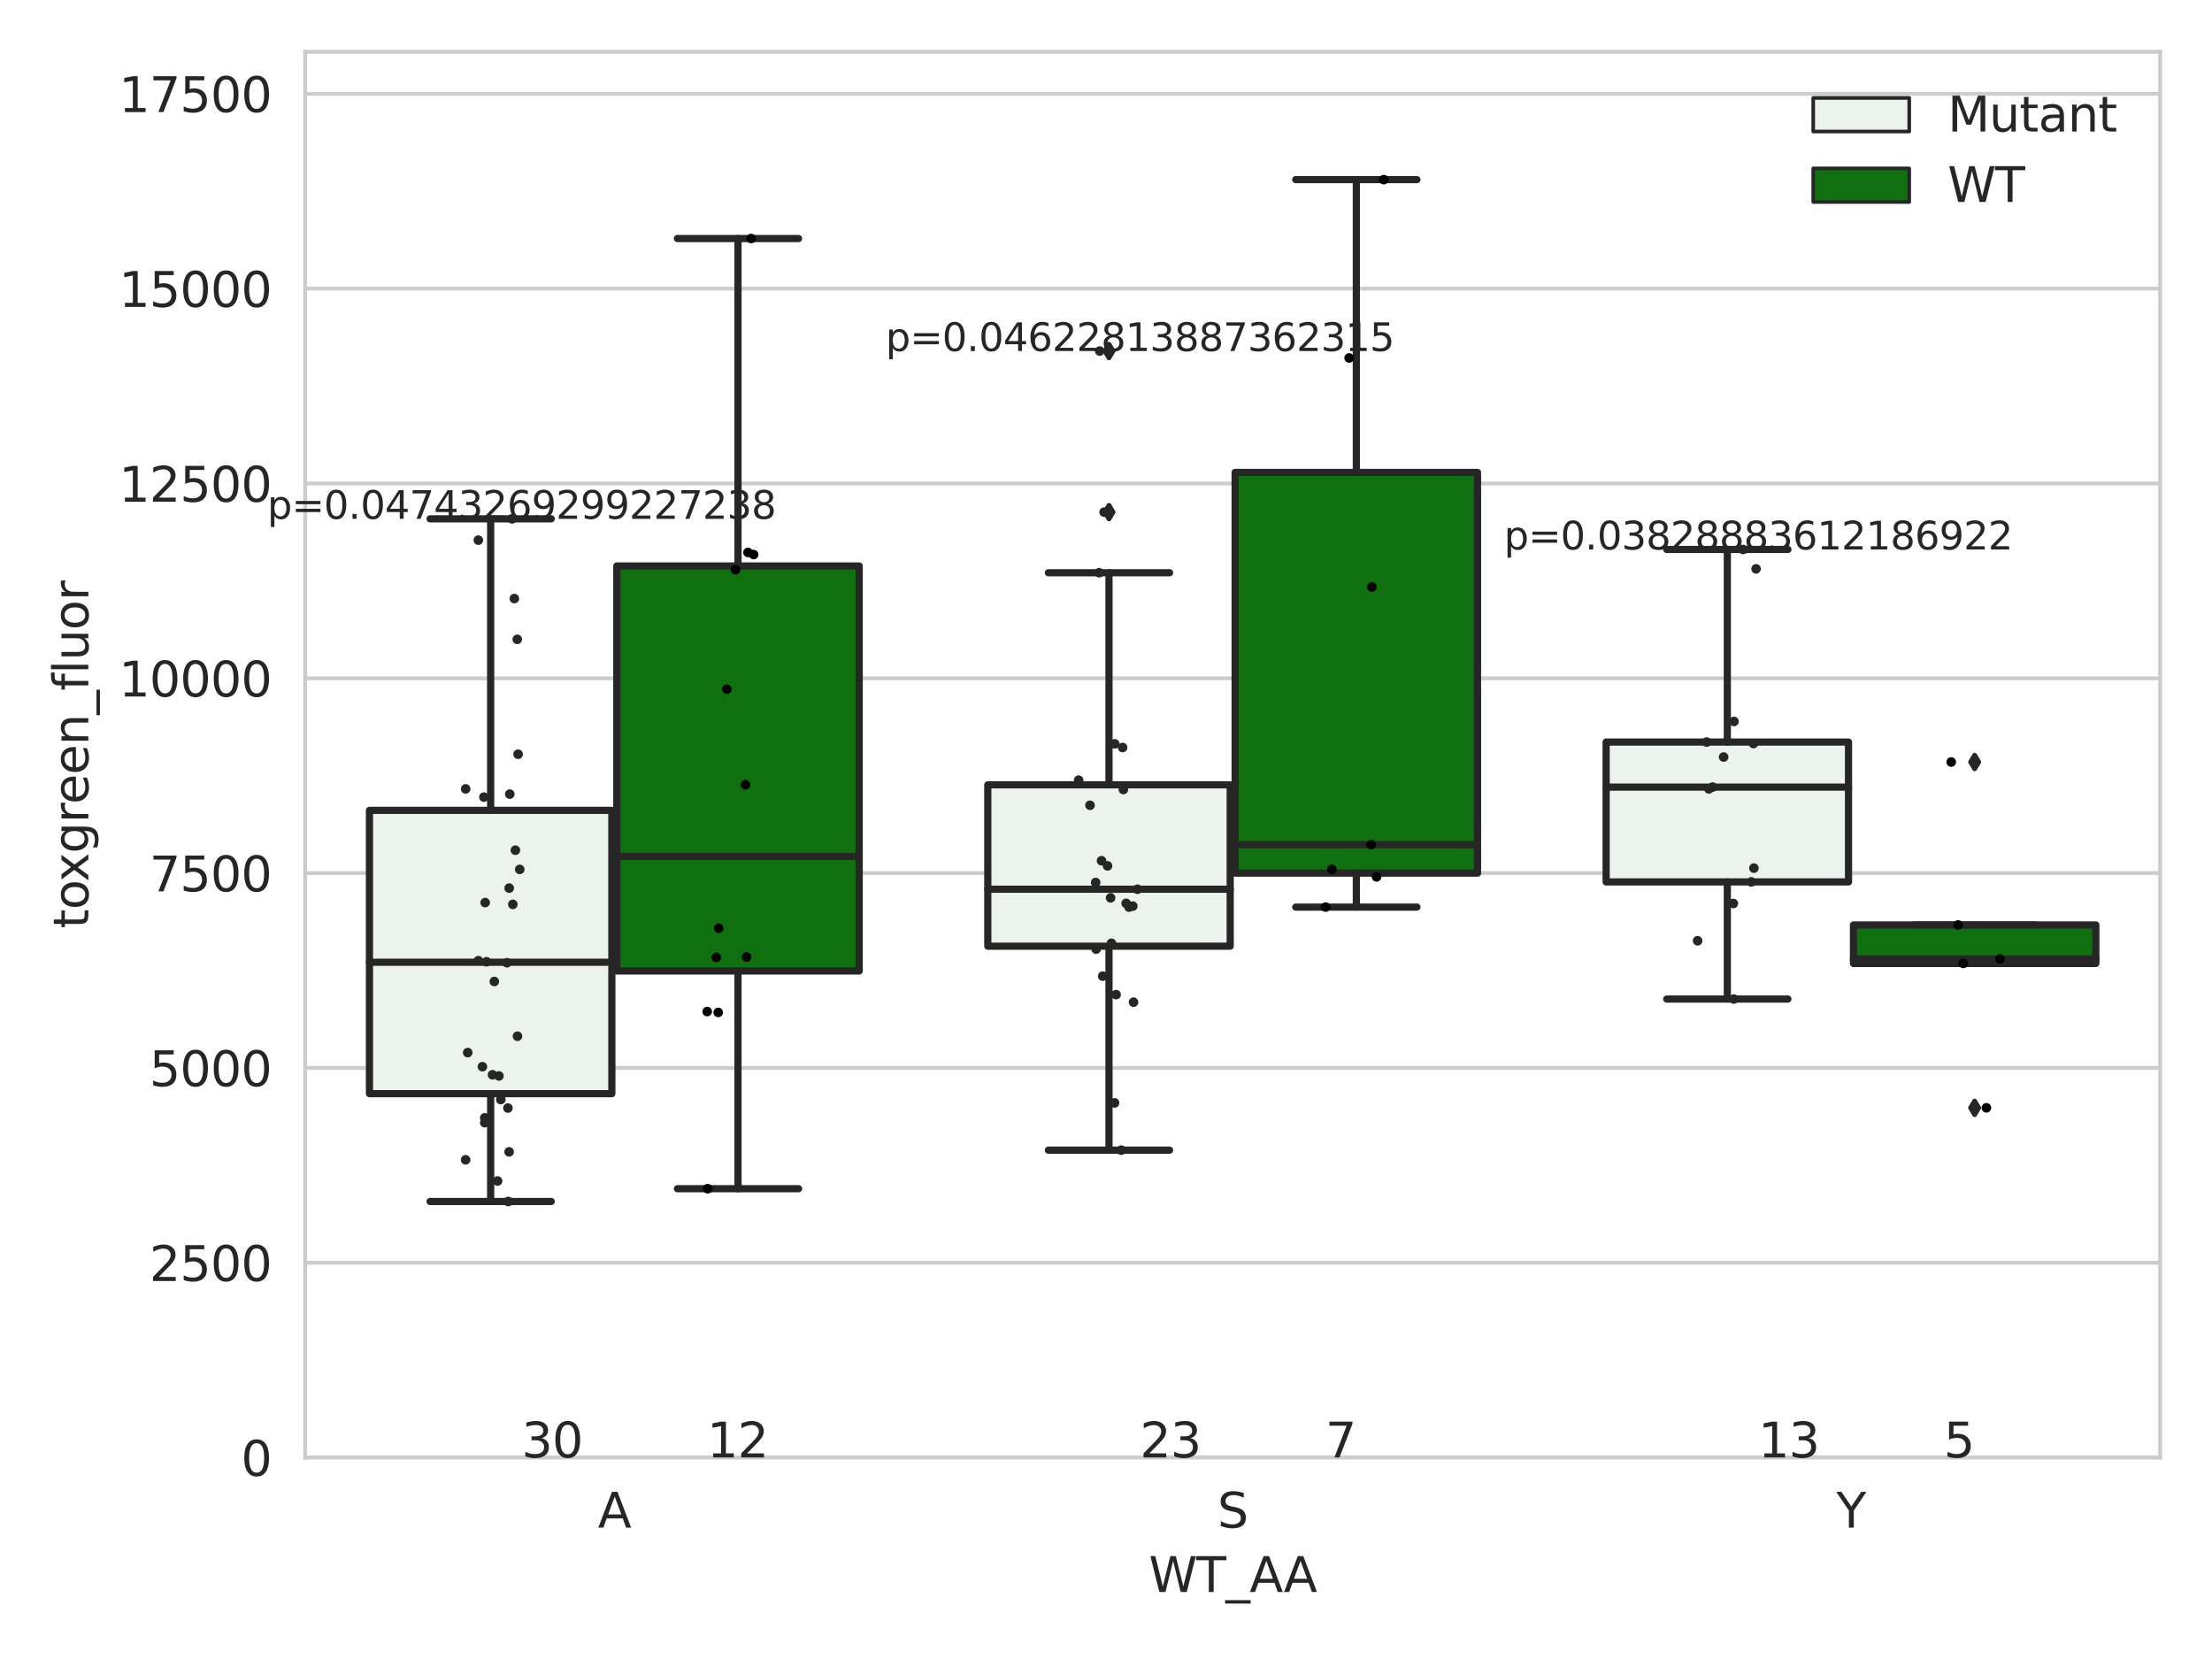 <?xml version="1.0" encoding="utf-8" standalone="no"?>
<!DOCTYPE svg PUBLIC "-//W3C//DTD SVG 1.1//EN"
  "http://www.w3.org/Graphics/SVG/1.1/DTD/svg11.dtd">
<svg xmlns:xlink="http://www.w3.org/1999/xlink" width="460.8pt" height="345.6pt" viewBox="0 0 460.8 345.6" xmlns="http://www.w3.org/2000/svg" version="1.1">
 <defs>
  <style type="text/css">*{stroke-linejoin: round; stroke-linecap: butt}</style>
 </defs>
 <g id="figure_1">
  <g id="patch_1">
   <path d="M 0 345.6 
L 460.8 345.6 
L 460.8 0 
L 0 0 
z
" style="fill: #ffffff"/>
  </g>
  <g id="axes_1">
   <g id="patch_2">
    <path d="M 63.571 303.64 
L 450 303.64 
L 450 10.8 
L 63.571 10.8 
z
" style="fill: #ffffff"/>
   </g>
   <g id="matplotlib.axis_1">
    <g id="xtick_1">
     <g id="text_1">
      <!-- A -->
      <g style="fill: #262626" transform="translate(124.556 318.238)scale(0.1 -0.1)">
       <defs>
        <path id="DejaVuSans-41" d="M 2188 4044 
L 1331 1722 
L 3047 1722 
L 2188 4044 
z
M 1831 4666 
L 2547 4666 
L 4325 0 
L 3669 0 
L 3244 1197 
L 1141 1197 
L 716 0 
L 50 0 
L 1831 4666 
z
" transform="scale(0.016)"/>
       </defs>
       <use xlink:href="#DejaVuSans-41"/>
      </g>
     </g>
    </g>
    <g id="xtick_2">
     <g id="text_2">
      <!-- S -->
      <g style="fill: #262626" transform="translate(253.611 318.238)scale(0.1 -0.1)">
       <defs>
        <path id="DejaVuSans-53" d="M 3425 4513 
L 3425 3897 
Q 3066 4069 2747 4153 
Q 2428 4238 2131 4238 
Q 1616 4238 1336 4038 
Q 1056 3838 1056 3469 
Q 1056 3159 1242 3001 
Q 1428 2844 1947 2747 
L 2328 2669 
Q 3034 2534 3370 2195 
Q 3706 1856 3706 1288 
Q 3706 609 3251 259 
Q 2797 -91 1919 -91 
Q 1588 -91 1214 -16 
Q 841 59 441 206 
L 441 856 
Q 825 641 1194 531 
Q 1563 422 1919 422 
Q 2459 422 2753 634 
Q 3047 847 3047 1241 
Q 3047 1584 2836 1778 
Q 2625 1972 2144 2069 
L 1759 2144 
Q 1053 2284 737 2584 
Q 422 2884 422 3419 
Q 422 4038 858 4394 
Q 1294 4750 2059 4750 
Q 2388 4750 2728 4690 
Q 3069 4631 3425 4513 
z
" transform="scale(0.016)"/>
       </defs>
       <use xlink:href="#DejaVuSans-53"/>
      </g>
     </g>
    </g>
    <g id="xtick_3">
     <g id="text_3">
      <!-- Y -->
      <g style="fill: #262626" transform="translate(382.541 318.238)scale(0.1 -0.1)">
       <defs>
        <path id="DejaVuSans-59" d="M -13 4666 
L 666 4666 
L 1959 2747 
L 3244 4666 
L 3922 4666 
L 2272 2222 
L 2272 0 
L 1638 0 
L 1638 2222 
L -13 4666 
z
" transform="scale(0.016)"/>
       </defs>
       <use xlink:href="#DejaVuSans-59"/>
      </g>
     </g>
    </g>
    <g id="text_4">
     <!-- WT_AA -->
     <g style="fill: #262626" transform="translate(239.31 331.638)scale(0.1 -0.1)">
      <defs>
       <path id="DejaVuSans-57" d="M 213 4666 
L 850 4666 
L 1831 722 
L 2809 4666 
L 3519 4666 
L 4500 722 
L 5478 4666 
L 6119 4666 
L 4947 0 
L 4153 0 
L 3169 4050 
L 2175 0 
L 1381 0 
L 213 4666 
z
" transform="scale(0.016)"/>
       <path id="DejaVuSans-54" d="M -19 4666 
L 3928 4666 
L 3928 4134 
L 2272 4134 
L 2272 0 
L 1638 0 
L 1638 4134 
L -19 4134 
L -19 4666 
z
" transform="scale(0.016)"/>
       <path id="DejaVuSans-5f" d="M 3263 -1063 
L 3263 -1509 
L -63 -1509 
L -63 -1063 
L 3263 -1063 
z
" transform="scale(0.016)"/>
      </defs>
      <use xlink:href="#DejaVuSans-57"/>
      <use xlink:href="#DejaVuSans-54" x="98.877"/>
      <use xlink:href="#DejaVuSans-5f" x="159.961"/>
      <use xlink:href="#DejaVuSans-41" x="209.961"/>
      <use xlink:href="#DejaVuSans-41" x="281.119"/>
     </g>
    </g>
   </g>
   <g id="matplotlib.axis_2">
    <g id="ytick_1">
     <g id="line2d_1">
      <path d="M 63.571 303.64 
L 450 303.64 
" clip-path="url(#p97f5f4defd)" style="fill: none; stroke: #cccccc; stroke-width: 0.8; stroke-linecap: round"/>
     </g>
     <g id="text_5">
      <!-- 0 -->
      <g style="fill: #262626" transform="translate(50.209 307.439)scale(0.1 -0.1)">
       <defs>
        <path id="DejaVuSans-30" d="M 2034 4250 
Q 1547 4250 1301 3770 
Q 1056 3291 1056 2328 
Q 1056 1369 1301 889 
Q 1547 409 2034 409 
Q 2525 409 2770 889 
Q 3016 1369 3016 2328 
Q 3016 3291 2770 3770 
Q 2525 4250 2034 4250 
z
M 2034 4750 
Q 2819 4750 3233 4129 
Q 3647 3509 3647 2328 
Q 3647 1150 3233 529 
Q 2819 -91 2034 -91 
Q 1250 -91 836 529 
Q 422 1150 422 2328 
Q 422 3509 836 4129 
Q 1250 4750 2034 4750 
z
" transform="scale(0.016)"/>
       </defs>
       <use xlink:href="#DejaVuSans-30"/>
      </g>
     </g>
    </g>
    <g id="ytick_2">
     <g id="line2d_2">
      <path d="M 63.571 263.055 
L 450 263.055 
" clip-path="url(#p97f5f4defd)" style="fill: none; stroke: #cccccc; stroke-width: 0.8; stroke-linecap: round"/>
     </g>
     <g id="text_6">
      <!-- 2500 -->
      <g style="fill: #262626" transform="translate(31.121 266.855)scale(0.1 -0.1)">
       <defs>
        <path id="DejaVuSans-32" d="M 1228 531 
L 3431 531 
L 3431 0 
L 469 0 
L 469 531 
Q 828 903 1448 1529 
Q 2069 2156 2228 2338 
Q 2531 2678 2651 2914 
Q 2772 3150 2772 3378 
Q 2772 3750 2511 3984 
Q 2250 4219 1831 4219 
Q 1534 4219 1204 4116 
Q 875 4013 500 3803 
L 500 4441 
Q 881 4594 1212 4672 
Q 1544 4750 1819 4750 
Q 2544 4750 2975 4387 
Q 3406 4025 3406 3419 
Q 3406 3131 3298 2873 
Q 3191 2616 2906 2266 
Q 2828 2175 2409 1742 
Q 1991 1309 1228 531 
z
" transform="scale(0.016)"/>
        <path id="DejaVuSans-35" d="M 691 4666 
L 3169 4666 
L 3169 4134 
L 1269 4134 
L 1269 2991 
Q 1406 3038 1543 3061 
Q 1681 3084 1819 3084 
Q 2600 3084 3056 2656 
Q 3513 2228 3513 1497 
Q 3513 744 3044 326 
Q 2575 -91 1722 -91 
Q 1428 -91 1123 -41 
Q 819 9 494 109 
L 494 744 
Q 775 591 1075 516 
Q 1375 441 1709 441 
Q 2250 441 2565 725 
Q 2881 1009 2881 1497 
Q 2881 1984 2565 2268 
Q 2250 2553 1709 2553 
Q 1456 2553 1204 2497 
Q 953 2441 691 2322 
L 691 4666 
z
" transform="scale(0.016)"/>
       </defs>
       <use xlink:href="#DejaVuSans-32"/>
       <use xlink:href="#DejaVuSans-35" x="63.623"/>
       <use xlink:href="#DejaVuSans-30" x="127.246"/>
       <use xlink:href="#DejaVuSans-30" x="190.869"/>
      </g>
     </g>
    </g>
    <g id="ytick_3">
     <g id="line2d_3">
      <path d="M 63.571 222.471 
L 450 222.471 
" clip-path="url(#p97f5f4defd)" style="fill: none; stroke: #cccccc; stroke-width: 0.8; stroke-linecap: round"/>
     </g>
     <g id="text_7">
      <!-- 5000 -->
      <g style="fill: #262626" transform="translate(31.121 226.27)scale(0.1 -0.1)">
       <use xlink:href="#DejaVuSans-35"/>
       <use xlink:href="#DejaVuSans-30" x="63.623"/>
       <use xlink:href="#DejaVuSans-30" x="127.246"/>
       <use xlink:href="#DejaVuSans-30" x="190.869"/>
      </g>
     </g>
    </g>
    <g id="ytick_4">
     <g id="line2d_4">
      <path d="M 63.571 181.886 
L 450 181.886 
" clip-path="url(#p97f5f4defd)" style="fill: none; stroke: #cccccc; stroke-width: 0.8; stroke-linecap: round"/>
     </g>
     <g id="text_8">
      <!-- 7500 -->
      <g style="fill: #262626" transform="translate(31.121 185.685)scale(0.1 -0.1)">
       <defs>
        <path id="DejaVuSans-37" d="M 525 4666 
L 3525 4666 
L 3525 4397 
L 1831 0 
L 1172 0 
L 2766 4134 
L 525 4134 
L 525 4666 
z
" transform="scale(0.016)"/>
       </defs>
       <use xlink:href="#DejaVuSans-37"/>
       <use xlink:href="#DejaVuSans-35" x="63.623"/>
       <use xlink:href="#DejaVuSans-30" x="127.246"/>
       <use xlink:href="#DejaVuSans-30" x="190.869"/>
      </g>
     </g>
    </g>
    <g id="ytick_5">
     <g id="line2d_5">
      <path d="M 63.571 141.301 
L 450 141.301 
" clip-path="url(#p97f5f4defd)" style="fill: none; stroke: #cccccc; stroke-width: 0.8; stroke-linecap: round"/>
     </g>
     <g id="text_9">
      <!-- 10000 -->
      <g style="fill: #262626" transform="translate(24.759 145.101)scale(0.1 -0.1)">
       <defs>
        <path id="DejaVuSans-31" d="M 794 531 
L 1825 531 
L 1825 4091 
L 703 3866 
L 703 4441 
L 1819 4666 
L 2450 4666 
L 2450 531 
L 3481 531 
L 3481 0 
L 794 0 
L 794 531 
z
" transform="scale(0.016)"/>
       </defs>
       <use xlink:href="#DejaVuSans-31"/>
       <use xlink:href="#DejaVuSans-30" x="63.623"/>
       <use xlink:href="#DejaVuSans-30" x="127.246"/>
       <use xlink:href="#DejaVuSans-30" x="190.869"/>
       <use xlink:href="#DejaVuSans-30" x="254.492"/>
      </g>
     </g>
    </g>
    <g id="ytick_6">
     <g id="line2d_6">
      <path d="M 63.571 100.717 
L 450 100.717 
" clip-path="url(#p97f5f4defd)" style="fill: none; stroke: #cccccc; stroke-width: 0.8; stroke-linecap: round"/>
     </g>
     <g id="text_10">
      <!-- 12500 -->
      <g style="fill: #262626" transform="translate(24.759 104.516)scale(0.1 -0.1)">
       <use xlink:href="#DejaVuSans-31"/>
       <use xlink:href="#DejaVuSans-32" x="63.623"/>
       <use xlink:href="#DejaVuSans-35" x="127.246"/>
       <use xlink:href="#DejaVuSans-30" x="190.869"/>
       <use xlink:href="#DejaVuSans-30" x="254.492"/>
      </g>
     </g>
    </g>
    <g id="ytick_7">
     <g id="line2d_7">
      <path d="M 63.571 60.132 
L 450 60.132 
" clip-path="url(#p97f5f4defd)" style="fill: none; stroke: #cccccc; stroke-width: 0.8; stroke-linecap: round"/>
     </g>
     <g id="text_11">
      <!-- 15000 -->
      <g style="fill: #262626" transform="translate(24.759 63.931)scale(0.1 -0.1)">
       <use xlink:href="#DejaVuSans-31"/>
       <use xlink:href="#DejaVuSans-35" x="63.623"/>
       <use xlink:href="#DejaVuSans-30" x="127.246"/>
       <use xlink:href="#DejaVuSans-30" x="190.869"/>
       <use xlink:href="#DejaVuSans-30" x="254.492"/>
      </g>
     </g>
    </g>
    <g id="ytick_8">
     <g id="line2d_8">
      <path d="M 63.571 19.548 
L 450 19.548 
" clip-path="url(#p97f5f4defd)" style="fill: none; stroke: #cccccc; stroke-width: 0.8; stroke-linecap: round"/>
     </g>
     <g id="text_12">
      <!-- 17500 -->
      <g style="fill: #262626" transform="translate(24.759 23.347)scale(0.1 -0.1)">
       <use xlink:href="#DejaVuSans-31"/>
       <use xlink:href="#DejaVuSans-37" x="63.623"/>
       <use xlink:href="#DejaVuSans-35" x="127.246"/>
       <use xlink:href="#DejaVuSans-30" x="190.869"/>
       <use xlink:href="#DejaVuSans-30" x="254.492"/>
      </g>
     </g>
    </g>
    <g id="text_13">
     <!-- toxgreen_fluor -->
     <g style="fill: #262626" transform="translate(18.401 193.415)rotate(-90)scale(0.1 -0.1)">
      <defs>
       <path id="DejaVuSans-74" d="M 1172 4494 
L 1172 3500 
L 2356 3500 
L 2356 3053 
L 1172 3053 
L 1172 1153 
Q 1172 725 1289 603 
Q 1406 481 1766 481 
L 2356 481 
L 2356 0 
L 1766 0 
Q 1100 0 847 248 
Q 594 497 594 1153 
L 594 3053 
L 172 3053 
L 172 3500 
L 594 3500 
L 594 4494 
L 1172 4494 
z
" transform="scale(0.016)"/>
       <path id="DejaVuSans-6f" d="M 1959 3097 
Q 1497 3097 1228 2736 
Q 959 2375 959 1747 
Q 959 1119 1226 758 
Q 1494 397 1959 397 
Q 2419 397 2687 759 
Q 2956 1122 2956 1747 
Q 2956 2369 2687 2733 
Q 2419 3097 1959 3097 
z
M 1959 3584 
Q 2709 3584 3137 3096 
Q 3566 2609 3566 1747 
Q 3566 888 3137 398 
Q 2709 -91 1959 -91 
Q 1206 -91 779 398 
Q 353 888 353 1747 
Q 353 2609 779 3096 
Q 1206 3584 1959 3584 
z
" transform="scale(0.016)"/>
       <path id="DejaVuSans-78" d="M 3513 3500 
L 2247 1797 
L 3578 0 
L 2900 0 
L 1881 1375 
L 863 0 
L 184 0 
L 1544 1831 
L 300 3500 
L 978 3500 
L 1906 2253 
L 2834 3500 
L 3513 3500 
z
" transform="scale(0.016)"/>
       <path id="DejaVuSans-67" d="M 2906 1791 
Q 2906 2416 2648 2759 
Q 2391 3103 1925 3103 
Q 1463 3103 1205 2759 
Q 947 2416 947 1791 
Q 947 1169 1205 825 
Q 1463 481 1925 481 
Q 2391 481 2648 825 
Q 2906 1169 2906 1791 
z
M 3481 434 
Q 3481 -459 3084 -895 
Q 2688 -1331 1869 -1331 
Q 1566 -1331 1297 -1286 
Q 1028 -1241 775 -1147 
L 775 -588 
Q 1028 -725 1275 -790 
Q 1522 -856 1778 -856 
Q 2344 -856 2625 -561 
Q 2906 -266 2906 331 
L 2906 616 
Q 2728 306 2450 153 
Q 2172 0 1784 0 
Q 1141 0 747 490 
Q 353 981 353 1791 
Q 353 2603 747 3093 
Q 1141 3584 1784 3584 
Q 2172 3584 2450 3431 
Q 2728 3278 2906 2969 
L 2906 3500 
L 3481 3500 
L 3481 434 
z
" transform="scale(0.016)"/>
       <path id="DejaVuSans-72" d="M 2631 2963 
Q 2534 3019 2420 3045 
Q 2306 3072 2169 3072 
Q 1681 3072 1420 2755 
Q 1159 2438 1159 1844 
L 1159 0 
L 581 0 
L 581 3500 
L 1159 3500 
L 1159 2956 
Q 1341 3275 1631 3429 
Q 1922 3584 2338 3584 
Q 2397 3584 2469 3576 
Q 2541 3569 2628 3553 
L 2631 2963 
z
" transform="scale(0.016)"/>
       <path id="DejaVuSans-65" d="M 3597 1894 
L 3597 1613 
L 953 1613 
Q 991 1019 1311 708 
Q 1631 397 2203 397 
Q 2534 397 2845 478 
Q 3156 559 3463 722 
L 3463 178 
Q 3153 47 2828 -22 
Q 2503 -91 2169 -91 
Q 1331 -91 842 396 
Q 353 884 353 1716 
Q 353 2575 817 3079 
Q 1281 3584 2069 3584 
Q 2775 3584 3186 3129 
Q 3597 2675 3597 1894 
z
M 3022 2063 
Q 3016 2534 2758 2815 
Q 2500 3097 2075 3097 
Q 1594 3097 1305 2825 
Q 1016 2553 972 2059 
L 3022 2063 
z
" transform="scale(0.016)"/>
       <path id="DejaVuSans-6e" d="M 3513 2113 
L 3513 0 
L 2938 0 
L 2938 2094 
Q 2938 2591 2744 2837 
Q 2550 3084 2163 3084 
Q 1697 3084 1428 2787 
Q 1159 2491 1159 1978 
L 1159 0 
L 581 0 
L 581 3500 
L 1159 3500 
L 1159 2956 
Q 1366 3272 1645 3428 
Q 1925 3584 2291 3584 
Q 2894 3584 3203 3211 
Q 3513 2838 3513 2113 
z
" transform="scale(0.016)"/>
       <path id="DejaVuSans-66" d="M 2375 4863 
L 2375 4384 
L 1825 4384 
Q 1516 4384 1395 4259 
Q 1275 4134 1275 3809 
L 1275 3500 
L 2222 3500 
L 2222 3053 
L 1275 3053 
L 1275 0 
L 697 0 
L 697 3053 
L 147 3053 
L 147 3500 
L 697 3500 
L 697 3744 
Q 697 4328 969 4595 
Q 1241 4863 1831 4863 
L 2375 4863 
z
" transform="scale(0.016)"/>
       <path id="DejaVuSans-6c" d="M 603 4863 
L 1178 4863 
L 1178 0 
L 603 0 
L 603 4863 
z
" transform="scale(0.016)"/>
       <path id="DejaVuSans-75" d="M 544 1381 
L 544 3500 
L 1119 3500 
L 1119 1403 
Q 1119 906 1312 657 
Q 1506 409 1894 409 
Q 2359 409 2629 706 
Q 2900 1003 2900 1516 
L 2900 3500 
L 3475 3500 
L 3475 0 
L 2900 0 
L 2900 538 
Q 2691 219 2414 64 
Q 2138 -91 1772 -91 
Q 1169 -91 856 284 
Q 544 659 544 1381 
z
M 1991 3584 
L 1991 3584 
z
" transform="scale(0.016)"/>
      </defs>
      <use xlink:href="#DejaVuSans-74"/>
      <use xlink:href="#DejaVuSans-6f" x="39.209"/>
      <use xlink:href="#DejaVuSans-78" x="97.266"/>
      <use xlink:href="#DejaVuSans-67" x="156.445"/>
      <use xlink:href="#DejaVuSans-72" x="219.922"/>
      <use xlink:href="#DejaVuSans-65" x="258.785"/>
      <use xlink:href="#DejaVuSans-65" x="320.309"/>
      <use xlink:href="#DejaVuSans-6e" x="381.832"/>
      <use xlink:href="#DejaVuSans-5f" x="445.211"/>
      <use xlink:href="#DejaVuSans-66" x="495.211"/>
      <use xlink:href="#DejaVuSans-6c" x="530.416"/>
      <use xlink:href="#DejaVuSans-75" x="558.199"/>
      <use xlink:href="#DejaVuSans-6f" x="621.578"/>
      <use xlink:href="#DejaVuSans-72" x="682.76"/>
     </g>
    </g>
   </g>
   <g id="patch_3">
    <path d="M 76.967 227.828 
L 127.461 227.828 
L 127.461 168.817 
L 76.967 168.817 
L 76.967 227.828 
z
" clip-path="url(#p97f5f4defd)" style="fill: #ecf2ec; stroke: #262626; stroke-width: 1.5; stroke-linejoin: miter"/>
   </g>
   <g id="patch_4">
    <path d="M 128.491 202.271 
L 178.985 202.271 
L 178.985 117.901 
L 128.491 117.901 
L 128.491 202.271 
z
" clip-path="url(#p97f5f4defd)" style="fill: #107010; stroke: #262626; stroke-width: 1.5; stroke-linejoin: miter"/>
   </g>
   <g id="patch_5">
    <path d="M 205.777 197.109 
L 256.27 197.109 
L 256.27 163.496 
L 205.777 163.496 
L 205.777 197.109 
z
" clip-path="url(#p97f5f4defd)" style="fill: #ecf2ec; stroke: #262626; stroke-width: 1.5; stroke-linejoin: miter"/>
   </g>
   <g id="patch_6">
    <path d="M 257.301 181.885 
L 307.794 181.885 
L 307.794 98.418 
L 257.301 98.418 
L 257.301 181.885 
z
" clip-path="url(#p97f5f4defd)" style="fill: #107010; stroke: #262626; stroke-width: 1.5; stroke-linejoin: miter"/>
   </g>
   <g id="patch_7">
    <path d="M 334.587 183.721 
L 385.08 183.721 
L 385.08 154.586 
L 334.587 154.586 
L 334.587 183.721 
z
" clip-path="url(#p97f5f4defd)" style="fill: #ecf2ec; stroke: #262626; stroke-width: 1.5; stroke-linejoin: miter"/>
   </g>
   <g id="patch_8">
    <path d="M 386.11 200.706 
L 436.604 200.706 
L 436.604 192.684 
L 386.11 192.684 
L 386.11 200.706 
z
" clip-path="url(#p97f5f4defd)" style="fill: #107010; stroke: #262626; stroke-width: 1.5; stroke-linejoin: miter"/>
   </g>
   <g id="patch_9">
    <path d="M 127.976 303.64 
L 127.976 303.64 
L 127.976 303.64 
L 127.976 303.64 
z
" clip-path="url(#p97f5f4defd)" style="fill: #ecf2ec; stroke: #262626; stroke-width: 0.75; stroke-linejoin: miter"/>
   </g>
   <g id="patch_10">
    <path d="M 127.976 303.64 
L 127.976 303.64 
L 127.976 303.64 
L 127.976 303.64 
z
" clip-path="url(#p97f5f4defd)" style="fill: #107010; stroke: #262626; stroke-width: 0.75; stroke-linejoin: miter"/>
   </g>
   <g id="PathCollection_1"/>
   <g id="PathCollection_2"/>
   <g id="line2d_9">
    <path d="M 102.214 227.828 
L 102.214 250.292 
" clip-path="url(#p97f5f4defd)" style="fill: none; stroke: #262626; stroke-width: 1.5; stroke-linecap: round"/>
   </g>
   <g id="line2d_10">
    <path d="M 102.214 168.817 
L 102.214 108.081 
" clip-path="url(#p97f5f4defd)" style="fill: none; stroke: #262626; stroke-width: 1.5; stroke-linecap: round"/>
   </g>
   <g id="line2d_11">
    <path d="M 89.591 250.292 
L 114.837 250.292 
" clip-path="url(#p97f5f4defd)" style="fill: none; stroke: #262626; stroke-width: 1.5; stroke-linecap: round"/>
   </g>
   <g id="line2d_12">
    <path d="M 89.591 108.081 
L 114.837 108.081 
" clip-path="url(#p97f5f4defd)" style="fill: none; stroke: #262626; stroke-width: 1.5; stroke-linecap: round"/>
   </g>
   <g id="line2d_13"/>
   <g id="line2d_14">
    <path d="M 153.738 202.271 
L 153.738 247.627 
" clip-path="url(#p97f5f4defd)" style="fill: none; stroke: #262626; stroke-width: 1.5; stroke-linecap: round"/>
   </g>
   <g id="line2d_15">
    <path d="M 153.738 117.901 
L 153.738 49.691 
" clip-path="url(#p97f5f4defd)" style="fill: none; stroke: #262626; stroke-width: 1.5; stroke-linecap: round"/>
   </g>
   <g id="line2d_16">
    <path d="M 141.115 247.627 
L 166.361 247.627 
" clip-path="url(#p97f5f4defd)" style="fill: none; stroke: #262626; stroke-width: 1.5; stroke-linecap: round"/>
   </g>
   <g id="line2d_17">
    <path d="M 141.115 49.691 
L 166.361 49.691 
" clip-path="url(#p97f5f4defd)" style="fill: none; stroke: #262626; stroke-width: 1.5; stroke-linecap: round"/>
   </g>
   <g id="line2d_18"/>
   <g id="line2d_19">
    <path d="M 231.024 197.109 
L 231.024 239.597 
" clip-path="url(#p97f5f4defd)" style="fill: none; stroke: #262626; stroke-width: 1.5; stroke-linecap: round"/>
   </g>
   <g id="line2d_20">
    <path d="M 231.024 163.496 
L 231.024 119.311 
" clip-path="url(#p97f5f4defd)" style="fill: none; stroke: #262626; stroke-width: 1.5; stroke-linecap: round"/>
   </g>
   <g id="line2d_21">
    <path d="M 218.4 239.597 
L 243.647 239.597 
" clip-path="url(#p97f5f4defd)" style="fill: none; stroke: #262626; stroke-width: 1.5; stroke-linecap: round"/>
   </g>
   <g id="line2d_22">
    <path d="M 218.4 119.311 
L 243.647 119.311 
" clip-path="url(#p97f5f4defd)" style="fill: none; stroke: #262626; stroke-width: 1.5; stroke-linecap: round"/>
   </g>
   <g id="line2d_23">
    <defs>
     <path id="m0d45e7db2a" d="M -0 1.414 
L 0.849 0 
L 0 -1.414 
L -0.849 -0 
z
" style="stroke: #262626; stroke-linejoin: miter"/>
    </defs>
    <g clip-path="url(#p97f5f4defd)">
     <use xlink:href="#m0d45e7db2a" x="231.024" y="106.686" style="fill: #262626; stroke: #262626; stroke-linejoin: miter"/>
     <use xlink:href="#m0d45e7db2a" x="231.024" y="73.126" style="fill: #262626; stroke: #262626; stroke-linejoin: miter"/>
    </g>
   </g>
   <g id="line2d_24">
    <path d="M 282.548 181.885 
L 282.548 188.96 
" clip-path="url(#p97f5f4defd)" style="fill: none; stroke: #262626; stroke-width: 1.5; stroke-linecap: round"/>
   </g>
   <g id="line2d_25">
    <path d="M 282.548 98.418 
L 282.548 37.422 
" clip-path="url(#p97f5f4defd)" style="fill: none; stroke: #262626; stroke-width: 1.5; stroke-linecap: round"/>
   </g>
   <g id="line2d_26">
    <path d="M 269.924 188.96 
L 295.171 188.96 
" clip-path="url(#p97f5f4defd)" style="fill: none; stroke: #262626; stroke-width: 1.5; stroke-linecap: round"/>
   </g>
   <g id="line2d_27">
    <path d="M 269.924 37.422 
L 295.171 37.422 
" clip-path="url(#p97f5f4defd)" style="fill: none; stroke: #262626; stroke-width: 1.5; stroke-linecap: round"/>
   </g>
   <g id="line2d_28"/>
   <g id="line2d_29">
    <path d="M 359.833 183.721 
L 359.833 208.117 
" clip-path="url(#p97f5f4defd)" style="fill: none; stroke: #262626; stroke-width: 1.5; stroke-linecap: round"/>
   </g>
   <g id="line2d_30">
    <path d="M 359.833 154.586 
L 359.833 114.465 
" clip-path="url(#p97f5f4defd)" style="fill: none; stroke: #262626; stroke-width: 1.5; stroke-linecap: round"/>
   </g>
   <g id="line2d_31">
    <path d="M 347.21 208.117 
L 372.457 208.117 
" clip-path="url(#p97f5f4defd)" style="fill: none; stroke: #262626; stroke-width: 1.5; stroke-linecap: round"/>
   </g>
   <g id="line2d_32">
    <path d="M 347.21 114.465 
L 372.457 114.465 
" clip-path="url(#p97f5f4defd)" style="fill: none; stroke: #262626; stroke-width: 1.5; stroke-linecap: round"/>
   </g>
   <g id="line2d_33"/>
   <g id="line2d_34">
    <path d="M 411.357 200.706 
L 411.357 200.706 
" clip-path="url(#p97f5f4defd)" style="fill: none; stroke: #262626; stroke-width: 1.5; stroke-linecap: round"/>
   </g>
   <g id="line2d_35">
    <path d="M 411.357 192.684 
L 411.357 192.684 
" clip-path="url(#p97f5f4defd)" style="fill: none; stroke: #262626; stroke-width: 1.5; stroke-linecap: round"/>
   </g>
   <g id="line2d_36">
    <path d="M 398.734 200.706 
L 423.98 200.706 
" clip-path="url(#p97f5f4defd)" style="fill: none; stroke: #262626; stroke-width: 1.5; stroke-linecap: round"/>
   </g>
   <g id="line2d_37">
    <path d="M 398.734 192.684 
L 423.98 192.684 
" clip-path="url(#p97f5f4defd)" style="fill: none; stroke: #262626; stroke-width: 1.5; stroke-linecap: round"/>
   </g>
   <g id="line2d_38">
    <g clip-path="url(#p97f5f4defd)">
     <use xlink:href="#m0d45e7db2a" x="411.357" y="230.782" style="fill: #262626; stroke: #262626; stroke-linejoin: miter"/>
     <use xlink:href="#m0d45e7db2a" x="411.357" y="158.74" style="fill: #262626; stroke: #262626; stroke-linejoin: miter"/>
    </g>
   </g>
   <g id="line2d_39">
    <path d="M 76.967 200.455 
L 127.461 200.455 
" clip-path="url(#p97f5f4defd)" style="fill: none; stroke: #262626; stroke-width: 1.5; stroke-linecap: round"/>
   </g>
   <g id="line2d_40">
    <path d="M 128.491 178.418 
L 178.985 178.418 
" clip-path="url(#p97f5f4defd)" style="fill: none; stroke: #262626; stroke-width: 1.5; stroke-linecap: round"/>
   </g>
   <g id="line2d_41">
    <path d="M 205.777 185.242 
L 256.27 185.242 
" clip-path="url(#p97f5f4defd)" style="fill: none; stroke: #262626; stroke-width: 1.5; stroke-linecap: round"/>
   </g>
   <g id="line2d_42">
    <path d="M 257.301 175.964 
L 307.794 175.964 
" clip-path="url(#p97f5f4defd)" style="fill: none; stroke: #262626; stroke-width: 1.5; stroke-linecap: round"/>
   </g>
   <g id="line2d_43">
    <path d="M 334.587 163.967 
L 385.08 163.967 
" clip-path="url(#p97f5f4defd)" style="fill: none; stroke: #262626; stroke-width: 1.5; stroke-linecap: round"/>
   </g>
   <g id="line2d_44">
    <path d="M 386.11 199.766 
L 436.604 199.766 
" clip-path="url(#p97f5f4defd)" style="fill: none; stroke: #262626; stroke-width: 1.5; stroke-linecap: round"/>
   </g>
   <g id="patch_11">
    <path d="M 63.571 303.64 
L 63.571 10.8 
" style="fill: none; stroke: #cccccc; stroke-width: 0.8; stroke-linejoin: miter; stroke-linecap: square"/>
   </g>
   <g id="patch_12">
    <path d="M 450 303.64 
L 450 10.8 
" style="fill: none; stroke: #cccccc; stroke-width: 0.8; stroke-linejoin: miter; stroke-linecap: square"/>
   </g>
   <g id="patch_13">
    <path d="M 63.571 303.64 
L 450 303.64 
" style="fill: none; stroke: #cccccc; stroke-width: 0.8; stroke-linejoin: miter; stroke-linecap: square"/>
   </g>
   <g id="patch_14">
    <path d="M 63.571 10.8 
L 450 10.8 
" style="fill: none; stroke: #cccccc; stroke-width: 0.8; stroke-linejoin: miter; stroke-linecap: square"/>
   </g>
   <g id="PathCollection_3">
    <defs>
     <path id="C0_0_651149a9bb" d="M 0 1 
C 0.265 1 0.52 0.895 0.707 0.707 
C 0.895 0.52 1 0.265 1 -0 
C 1 -0.265 0.895 -0.52 0.707 -0.707 
C 0.52 -0.895 0.265 -1 0 -1 
C -0.265 -1 -0.52 -0.895 -0.707 -0.707 
C -0.895 -0.52 -1 -0.265 -1 0 
C -1 0.265 -0.895 0.52 -0.707 0.707 
C -0.52 0.895 -0.265 1 0 1 
z
"/>
    </defs>
    <g clip-path="url(#p97f5f4defd)">
     <use xlink:href="#C0_0_651149a9bb" x="100.985" y="232.87" style="fill: #262626"/>
    </g>
    <g clip-path="url(#p97f5f4defd)">
     <use xlink:href="#C0_0_651149a9bb" x="106.061" y="239.952" style="fill: #262626"/>
    </g>
    <g clip-path="url(#p97f5f4defd)">
     <use xlink:href="#C0_0_651149a9bb" x="106.676" y="108.081" style="fill: #262626"/>
    </g>
    <g clip-path="url(#p97f5f4defd)">
     <use xlink:href="#C0_0_651149a9bb" x="102.978" y="204.463" style="fill: #262626"/>
    </g>
    <g clip-path="url(#p97f5f4defd)">
     <use xlink:href="#C0_0_651149a9bb" x="107.756" y="133.183" style="fill: #262626"/>
    </g>
    <g clip-path="url(#p97f5f4defd)">
     <use xlink:href="#C0_0_651149a9bb" x="107.798" y="215.865" style="fill: #262626"/>
    </g>
    <g clip-path="url(#p97f5f4defd)">
     <use xlink:href="#C0_0_651149a9bb" x="96.996" y="241.607" style="fill: #262626"/>
    </g>
    <g clip-path="url(#p97f5f4defd)">
     <use xlink:href="#C0_0_651149a9bb" x="105.807" y="230.826" style="fill: #262626"/>
    </g>
    <g clip-path="url(#p97f5f4defd)">
     <use xlink:href="#C0_0_651149a9bb" x="107.364" y="177.109" style="fill: #262626"/>
    </g>
    <g clip-path="url(#p97f5f4defd)">
     <use xlink:href="#C0_0_651149a9bb" x="105.614" y="200.555" style="fill: #262626"/>
    </g>
    <g clip-path="url(#p97f5f4defd)">
     <use xlink:href="#C0_0_651149a9bb" x="106.196" y="165.43" style="fill: #262626"/>
    </g>
    <g clip-path="url(#p97f5f4defd)">
     <use xlink:href="#C0_0_651149a9bb" x="106.075" y="185.009" style="fill: #262626"/>
    </g>
    <g clip-path="url(#p97f5f4defd)">
     <use xlink:href="#C0_0_651149a9bb" x="97.435" y="219.276" style="fill: #262626"/>
    </g>
    <g clip-path="url(#p97f5f4defd)">
     <use xlink:href="#C0_0_651149a9bb" x="105.887" y="250.292" style="fill: #262626"/>
    </g>
    <g clip-path="url(#p97f5f4defd)">
     <use xlink:href="#C0_0_651149a9bb" x="103.659" y="246.02" style="fill: #262626"/>
    </g>
    <g clip-path="url(#p97f5f4defd)">
     <use xlink:href="#C0_0_651149a9bb" x="108.268" y="181.116" style="fill: #262626"/>
    </g>
    <g clip-path="url(#p97f5f4defd)">
     <use xlink:href="#C0_0_651149a9bb" x="100.808" y="166.053" style="fill: #262626"/>
    </g>
    <g clip-path="url(#p97f5f4defd)">
     <use xlink:href="#C0_0_651149a9bb" x="100.498" y="222.211" style="fill: #262626"/>
    </g>
    <g clip-path="url(#p97f5f4defd)">
     <use xlink:href="#C0_0_651149a9bb" x="99.653" y="200.123" style="fill: #262626"/>
    </g>
    <g clip-path="url(#p97f5f4defd)">
     <use xlink:href="#C0_0_651149a9bb" x="101.069" y="188.024" style="fill: #262626"/>
    </g>
    <g clip-path="url(#p97f5f4defd)">
     <use xlink:href="#C0_0_651149a9bb" x="107.931" y="157.121" style="fill: #262626"/>
    </g>
    <g clip-path="url(#p97f5f4defd)">
     <use xlink:href="#C0_0_651149a9bb" x="107.143" y="124.691" style="fill: #262626"/>
    </g>
    <g clip-path="url(#p97f5f4defd)">
     <use xlink:href="#C0_0_651149a9bb" x="102.596" y="223.894" style="fill: #262626"/>
    </g>
    <g clip-path="url(#p97f5f4defd)">
     <use xlink:href="#C0_0_651149a9bb" x="106.831" y="188.391" style="fill: #262626"/>
    </g>
    <g clip-path="url(#p97f5f4defd)">
     <use xlink:href="#C0_0_651149a9bb" x="99.648" y="112.526" style="fill: #262626"/>
    </g>
    <g clip-path="url(#p97f5f4defd)">
     <use xlink:href="#C0_0_651149a9bb" x="104.331" y="229.058" style="fill: #262626"/>
    </g>
    <g clip-path="url(#p97f5f4defd)">
     <use xlink:href="#C0_0_651149a9bb" x="103.939" y="224.138" style="fill: #262626"/>
    </g>
    <g clip-path="url(#p97f5f4defd)">
     <use xlink:href="#C0_0_651149a9bb" x="100.979" y="233.877" style="fill: #262626"/>
    </g>
    <g clip-path="url(#p97f5f4defd)">
     <use xlink:href="#C0_0_651149a9bb" x="101.362" y="200.354" style="fill: #262626"/>
    </g>
    <g clip-path="url(#p97f5f4defd)">
     <use xlink:href="#C0_0_651149a9bb" x="97.008" y="164.338" style="fill: #262626"/>
    </g>
   </g>
   <g id="PathCollection_4">
    <defs>
     <path id="C1_0_b1005c7696" d="M 0 1 
C 0.265 1 0.52 0.895 0.707 0.707 
C 0.895 0.52 1 0.265 1 -0 
C 1 -0.265 0.895 -0.52 0.707 -0.707 
C 0.52 -0.895 0.265 -1 0 -1 
C -0.265 -1 -0.52 -0.895 -0.707 -0.707 
C -0.895 -0.52 -1 -0.265 -1 0 
C -1 0.265 -0.895 0.52 -0.707 0.707 
C -0.52 0.895 -0.265 1 0 1 
z
"/>
    </defs>
    <g clip-path="url(#p97f5f4defd)">
     <use xlink:href="#C1_0_b1005c7696" x="155.82" y="115.082"/>
    </g>
    <g clip-path="url(#p97f5f4defd)">
     <use xlink:href="#C1_0_b1005c7696" x="151.417" y="143.56"/>
    </g>
    <g clip-path="url(#p97f5f4defd)">
     <use xlink:href="#C1_0_b1005c7696" x="149.615" y="210.905"/>
    </g>
    <g clip-path="url(#p97f5f4defd)">
     <use xlink:href="#C1_0_b1005c7696" x="156.474" y="49.691"/>
    </g>
    <g clip-path="url(#p97f5f4defd)">
     <use xlink:href="#C1_0_b1005c7696" x="156.988" y="115.522"/>
    </g>
    <g clip-path="url(#p97f5f4defd)">
     <use xlink:href="#C1_0_b1005c7696" x="155.529" y="199.369"/>
    </g>
    <g clip-path="url(#p97f5f4defd)">
     <use xlink:href="#C1_0_b1005c7696" x="155.295" y="163.468"/>
    </g>
    <g clip-path="url(#p97f5f4defd)">
     <use xlink:href="#C1_0_b1005c7696" x="147.323" y="210.724"/>
    </g>
    <g clip-path="url(#p97f5f4defd)">
     <use xlink:href="#C1_0_b1005c7696" x="153.234" y="118.694"/>
    </g>
    <g clip-path="url(#p97f5f4defd)">
     <use xlink:href="#C1_0_b1005c7696" x="149.719" y="193.369"/>
    </g>
    <g clip-path="url(#p97f5f4defd)">
     <use xlink:href="#C1_0_b1005c7696" x="147.424" y="247.627"/>
    </g>
    <g clip-path="url(#p97f5f4defd)">
     <use xlink:href="#C1_0_b1005c7696" x="149.211" y="199.453"/>
    </g>
   </g>
   <g id="PathCollection_5">
    <defs>
     <path id="C2_0_9cb32ddd69" d="M 0 1 
C 0.265 1 0.52 0.895 0.707 0.707 
C 0.895 0.52 1 0.265 1 -0 
C 1 -0.265 0.895 -0.52 0.707 -0.707 
C 0.52 -0.895 0.265 -1 0 -1 
C -0.265 -1 -0.52 -0.895 -0.707 -0.707 
C -0.895 -0.52 -1 -0.265 -1 0 
C -1 0.265 -0.895 0.52 -0.707 0.707 
C -0.52 0.895 -0.265 1 0 1 
z
"/>
    </defs>
    <g clip-path="url(#p97f5f4defd)">
     <use xlink:href="#C2_0_9cb32ddd69" x="234.597" y="188.183" style="fill: #262626"/>
    </g>
    <g clip-path="url(#p97f5f4defd)">
     <use xlink:href="#C2_0_9cb32ddd69" x="230.009" y="106.686" style="fill: #262626"/>
    </g>
    <g clip-path="url(#p97f5f4defd)">
     <use xlink:href="#C2_0_9cb32ddd69" x="235.986" y="188.761" style="fill: #262626"/>
    </g>
    <g clip-path="url(#p97f5f4defd)">
     <use xlink:href="#C2_0_9cb32ddd69" x="228.976" y="119.311" style="fill: #262626"/>
    </g>
    <g clip-path="url(#p97f5f4defd)">
     <use xlink:href="#C2_0_9cb32ddd69" x="232.227" y="154.954" style="fill: #262626"/>
    </g>
    <g clip-path="url(#p97f5f4defd)">
     <use xlink:href="#C2_0_9cb32ddd69" x="231.534" y="196.5" style="fill: #262626"/>
    </g>
    <g clip-path="url(#p97f5f4defd)">
     <use xlink:href="#C2_0_9cb32ddd69" x="229.47" y="179.306" style="fill: #262626"/>
    </g>
    <g clip-path="url(#p97f5f4defd)">
     <use xlink:href="#C2_0_9cb32ddd69" x="229.717" y="203.351" style="fill: #262626"/>
    </g>
    <g clip-path="url(#p97f5f4defd)">
     <use xlink:href="#C2_0_9cb32ddd69" x="233.859" y="155.722" style="fill: #262626"/>
    </g>
    <g clip-path="url(#p97f5f4defd)">
     <use xlink:href="#C2_0_9cb32ddd69" x="233.575" y="239.597" style="fill: #262626"/>
    </g>
    <g clip-path="url(#p97f5f4defd)">
     <use xlink:href="#C2_0_9cb32ddd69" x="229.095" y="73.126" style="fill: #262626"/>
    </g>
    <g clip-path="url(#p97f5f4defd)">
     <use xlink:href="#C2_0_9cb32ddd69" x="228.247" y="183.844" style="fill: #262626"/>
    </g>
    <g clip-path="url(#p97f5f4defd)">
     <use xlink:href="#C2_0_9cb32ddd69" x="232.505" y="207.198" style="fill: #262626"/>
    </g>
    <g clip-path="url(#p97f5f4defd)">
     <use xlink:href="#C2_0_9cb32ddd69" x="234.015" y="164.468" style="fill: #262626"/>
    </g>
    <g clip-path="url(#p97f5f4defd)">
     <use xlink:href="#C2_0_9cb32ddd69" x="236.136" y="208.774" style="fill: #262626"/>
    </g>
    <g clip-path="url(#p97f5f4defd)">
     <use xlink:href="#C2_0_9cb32ddd69" x="224.702" y="162.524" style="fill: #262626"/>
    </g>
    <g clip-path="url(#p97f5f4defd)">
     <use xlink:href="#C2_0_9cb32ddd69" x="236.96" y="185.242" style="fill: #262626"/>
    </g>
    <g clip-path="url(#p97f5f4defd)">
     <use xlink:href="#C2_0_9cb32ddd69" x="231.356" y="187.037" style="fill: #262626"/>
    </g>
    <g clip-path="url(#p97f5f4defd)">
     <use xlink:href="#C2_0_9cb32ddd69" x="227.068" y="167.754" style="fill: #262626"/>
    </g>
    <g clip-path="url(#p97f5f4defd)">
     <use xlink:href="#C2_0_9cb32ddd69" x="232.184" y="229.749" style="fill: #262626"/>
    </g>
    <g clip-path="url(#p97f5f4defd)">
     <use xlink:href="#C2_0_9cb32ddd69" x="228.345" y="197.718" style="fill: #262626"/>
    </g>
    <g clip-path="url(#p97f5f4defd)">
     <use xlink:href="#C2_0_9cb32ddd69" x="230.718" y="180.374" style="fill: #262626"/>
    </g>
    <g clip-path="url(#p97f5f4defd)">
     <use xlink:href="#C2_0_9cb32ddd69" x="235.194" y="188.969" style="fill: #262626"/>
    </g>
   </g>
   <g id="PathCollection_6">
    <defs>
     <path id="C3_0_85ffc3c45e" d="M 0 1 
C 0.265 1 0.52 0.895 0.707 0.707 
C 0.895 0.52 1 0.265 1 -0 
C 1 -0.265 0.895 -0.52 0.707 -0.707 
C 0.52 -0.895 0.265 -1 0 -1 
C -0.265 -1 -0.52 -0.895 -0.707 -0.707 
C -0.895 -0.52 -1 -0.265 -1 0 
C -1 0.265 -0.895 0.52 -0.707 0.707 
C -0.52 0.895 -0.265 1 0 1 
z
"/>
    </defs>
    <g clip-path="url(#p97f5f4defd)">
     <use xlink:href="#C3_0_85ffc3c45e" x="277.455" y="181.095"/>
    </g>
    <g clip-path="url(#p97f5f4defd)">
     <use xlink:href="#C3_0_85ffc3c45e" x="288.261" y="37.422"/>
    </g>
    <g clip-path="url(#p97f5f4defd)">
     <use xlink:href="#C3_0_85ffc3c45e" x="286.755" y="182.676"/>
    </g>
    <g clip-path="url(#p97f5f4defd)">
     <use xlink:href="#C3_0_85ffc3c45e" x="281.049" y="74.564"/>
    </g>
    <g clip-path="url(#p97f5f4defd)">
     <use xlink:href="#C3_0_85ffc3c45e" x="276.156" y="188.96"/>
    </g>
    <g clip-path="url(#p97f5f4defd)">
     <use xlink:href="#C3_0_85ffc3c45e" x="285.65" y="175.964"/>
    </g>
    <g clip-path="url(#p97f5f4defd)">
     <use xlink:href="#C3_0_85ffc3c45e" x="285.772" y="122.273"/>
    </g>
   </g>
   <g id="PathCollection_7">
    <defs>
     <path id="C4_0_b5abf6a7d8" d="M 0 1 
C 0.265 1 0.52 0.895 0.707 0.707 
C 0.895 0.52 1 0.265 1 -0 
C 1 -0.265 0.895 -0.52 0.707 -0.707 
C 0.52 -0.895 0.265 -1 0 -1 
C -0.265 -1 -0.52 -0.895 -0.707 -0.707 
C -0.895 -0.52 -1 -0.265 -1 0 
C -1 0.265 -0.895 0.52 -0.707 0.707 
C -0.52 0.895 -0.265 1 0 1 
z
"/>
    </defs>
    <g clip-path="url(#p97f5f4defd)">
     <use xlink:href="#C4_0_b5abf6a7d8" x="359.064" y="157.704" style="fill: #262626"/>
    </g>
    <g clip-path="url(#p97f5f4defd)">
     <use xlink:href="#C4_0_b5abf6a7d8" x="363.113" y="114.465" style="fill: #262626"/>
    </g>
    <g clip-path="url(#p97f5f4defd)">
     <use xlink:href="#C4_0_b5abf6a7d8" x="353.651" y="195.978" style="fill: #262626"/>
    </g>
    <g clip-path="url(#p97f5f4defd)">
     <use xlink:href="#C4_0_b5abf6a7d8" x="355.534" y="154.586" style="fill: #262626"/>
    </g>
    <g clip-path="url(#p97f5f4defd)">
     <use xlink:href="#C4_0_b5abf6a7d8" x="356.762" y="163.967" style="fill: #262626"/>
    </g>
    <g clip-path="url(#p97f5f4defd)">
     <use xlink:href="#C4_0_b5abf6a7d8" x="365.372" y="180.847" style="fill: #262626"/>
    </g>
    <g clip-path="url(#p97f5f4defd)">
     <use xlink:href="#C4_0_b5abf6a7d8" x="355.995" y="164.342" style="fill: #262626"/>
    </g>
    <g clip-path="url(#p97f5f4defd)">
     <use xlink:href="#C4_0_b5abf6a7d8" x="361.184" y="208.117" style="fill: #262626"/>
    </g>
    <g clip-path="url(#p97f5f4defd)">
     <use xlink:href="#C4_0_b5abf6a7d8" x="361.087" y="188.21" style="fill: #262626"/>
    </g>
    <g clip-path="url(#p97f5f4defd)">
     <use xlink:href="#C4_0_b5abf6a7d8" x="365.285" y="154.898" style="fill: #262626"/>
    </g>
    <g clip-path="url(#p97f5f4defd)">
     <use xlink:href="#C4_0_b5abf6a7d8" x="365.823" y="118.502" style="fill: #262626"/>
    </g>
    <g clip-path="url(#p97f5f4defd)">
     <use xlink:href="#C4_0_b5abf6a7d8" x="361.226" y="150.29" style="fill: #262626"/>
    </g>
    <g clip-path="url(#p97f5f4defd)">
     <use xlink:href="#C4_0_b5abf6a7d8" x="364.83" y="183.721" style="fill: #262626"/>
    </g>
   </g>
   <g id="PathCollection_8">
    <defs>
     <path id="C5_0_ef4f27b660" d="M 0 1 
C 0.265 1 0.52 0.895 0.707 0.707 
C 0.895 0.52 1 0.265 1 -0 
C 1 -0.265 0.895 -0.52 0.707 -0.707 
C 0.52 -0.895 0.265 -1 0 -1 
C -0.265 -1 -0.52 -0.895 -0.707 -0.707 
C -0.895 -0.52 -1 -0.265 -1 0 
C -1 0.265 -0.895 0.52 -0.707 0.707 
C -0.52 0.895 -0.265 1 0 1 
z
"/>
    </defs>
    <g clip-path="url(#p97f5f4defd)">
     <use xlink:href="#C5_0_ef4f27b660" x="407.903" y="192.684"/>
    </g>
    <g clip-path="url(#p97f5f4defd)">
     <use xlink:href="#C5_0_ef4f27b660" x="416.64" y="199.766"/>
    </g>
    <g clip-path="url(#p97f5f4defd)">
     <use xlink:href="#C5_0_ef4f27b660" x="408.996" y="200.706"/>
    </g>
    <g clip-path="url(#p97f5f4defd)">
     <use xlink:href="#C5_0_ef4f27b660" x="413.803" y="230.782"/>
    </g>
    <g clip-path="url(#p97f5f4defd)">
     <use xlink:href="#C5_0_ef4f27b660" x="406.475" y="158.74"/>
    </g>
   </g>
   <g id="text_14">
    <!-- 30 -->
    <g style="fill: #262626" transform="translate(108.655 303.613)scale(0.1 -0.1)">
     <defs>
      <path id="DejaVuSans-33" d="M 2597 2516 
Q 3050 2419 3304 2112 
Q 3559 1806 3559 1356 
Q 3559 666 3084 287 
Q 2609 -91 1734 -91 
Q 1441 -91 1130 -33 
Q 819 25 488 141 
L 488 750 
Q 750 597 1062 519 
Q 1375 441 1716 441 
Q 2309 441 2620 675 
Q 2931 909 2931 1356 
Q 2931 1769 2642 2001 
Q 2353 2234 1838 2234 
L 1294 2234 
L 1294 2753 
L 1863 2753 
Q 2328 2753 2575 2939 
Q 2822 3125 2822 3475 
Q 2822 3834 2567 4026 
Q 2313 4219 1838 4219 
Q 1578 4219 1281 4162 
Q 984 4106 628 3988 
L 628 4550 
Q 988 4650 1302 4700 
Q 1616 4750 1894 4750 
Q 2613 4750 3031 4423 
Q 3450 4097 3450 3541 
Q 3450 3153 3228 2886 
Q 3006 2619 2597 2516 
z
" transform="scale(0.016)"/>
     </defs>
     <use xlink:href="#DejaVuSans-33"/>
     <use xlink:href="#DejaVuSans-30" x="63.623"/>
    </g>
   </g>
   <g id="text_15">
    <!-- p=0.04743269299227238 -->
    <g style="fill: #262626" transform="translate(55.682 108.08)scale(0.08 -0.08)">
     <defs>
      <path id="DejaVuSans-70" d="M 1159 525 
L 1159 -1331 
L 581 -1331 
L 581 3500 
L 1159 3500 
L 1159 2969 
Q 1341 3281 1617 3432 
Q 1894 3584 2278 3584 
Q 2916 3584 3314 3078 
Q 3713 2572 3713 1747 
Q 3713 922 3314 415 
Q 2916 -91 2278 -91 
Q 1894 -91 1617 61 
Q 1341 213 1159 525 
z
M 3116 1747 
Q 3116 2381 2855 2742 
Q 2594 3103 2138 3103 
Q 1681 3103 1420 2742 
Q 1159 2381 1159 1747 
Q 1159 1113 1420 752 
Q 1681 391 2138 391 
Q 2594 391 2855 752 
Q 3116 1113 3116 1747 
z
" transform="scale(0.016)"/>
      <path id="DejaVuSans-3d" d="M 678 2906 
L 4684 2906 
L 4684 2381 
L 678 2381 
L 678 2906 
z
M 678 1631 
L 4684 1631 
L 4684 1100 
L 678 1100 
L 678 1631 
z
" transform="scale(0.016)"/>
      <path id="DejaVuSans-2e" d="M 684 794 
L 1344 794 
L 1344 0 
L 684 0 
L 684 794 
z
" transform="scale(0.016)"/>
      <path id="DejaVuSans-34" d="M 2419 4116 
L 825 1625 
L 2419 1625 
L 2419 4116 
z
M 2253 4666 
L 3047 4666 
L 3047 1625 
L 3713 1625 
L 3713 1100 
L 3047 1100 
L 3047 0 
L 2419 0 
L 2419 1100 
L 313 1100 
L 313 1709 
L 2253 4666 
z
" transform="scale(0.016)"/>
      <path id="DejaVuSans-36" d="M 2113 2584 
Q 1688 2584 1439 2293 
Q 1191 2003 1191 1497 
Q 1191 994 1439 701 
Q 1688 409 2113 409 
Q 2538 409 2786 701 
Q 3034 994 3034 1497 
Q 3034 2003 2786 2293 
Q 2538 2584 2113 2584 
z
M 3366 4563 
L 3366 3988 
Q 3128 4100 2886 4159 
Q 2644 4219 2406 4219 
Q 1781 4219 1451 3797 
Q 1122 3375 1075 2522 
Q 1259 2794 1537 2939 
Q 1816 3084 2150 3084 
Q 2853 3084 3261 2657 
Q 3669 2231 3669 1497 
Q 3669 778 3244 343 
Q 2819 -91 2113 -91 
Q 1303 -91 875 529 
Q 447 1150 447 2328 
Q 447 3434 972 4092 
Q 1497 4750 2381 4750 
Q 2619 4750 2861 4703 
Q 3103 4656 3366 4563 
z
" transform="scale(0.016)"/>
      <path id="DejaVuSans-39" d="M 703 97 
L 703 672 
Q 941 559 1184 500 
Q 1428 441 1663 441 
Q 2288 441 2617 861 
Q 2947 1281 2994 2138 
Q 2813 1869 2534 1725 
Q 2256 1581 1919 1581 
Q 1219 1581 811 2004 
Q 403 2428 403 3163 
Q 403 3881 828 4315 
Q 1253 4750 1959 4750 
Q 2769 4750 3195 4129 
Q 3622 3509 3622 2328 
Q 3622 1225 3098 567 
Q 2575 -91 1691 -91 
Q 1453 -91 1209 -44 
Q 966 3 703 97 
z
M 1959 2075 
Q 2384 2075 2632 2365 
Q 2881 2656 2881 3163 
Q 2881 3666 2632 3958 
Q 2384 4250 1959 4250 
Q 1534 4250 1286 3958 
Q 1038 3666 1038 3163 
Q 1038 2656 1286 2365 
Q 1534 2075 1959 2075 
z
" transform="scale(0.016)"/>
      <path id="DejaVuSans-38" d="M 2034 2216 
Q 1584 2216 1326 1975 
Q 1069 1734 1069 1313 
Q 1069 891 1326 650 
Q 1584 409 2034 409 
Q 2484 409 2743 651 
Q 3003 894 3003 1313 
Q 3003 1734 2745 1975 
Q 2488 2216 2034 2216 
z
M 1403 2484 
Q 997 2584 770 2862 
Q 544 3141 544 3541 
Q 544 4100 942 4425 
Q 1341 4750 2034 4750 
Q 2731 4750 3128 4425 
Q 3525 4100 3525 3541 
Q 3525 3141 3298 2862 
Q 3072 2584 2669 2484 
Q 3125 2378 3379 2068 
Q 3634 1759 3634 1313 
Q 3634 634 3220 271 
Q 2806 -91 2034 -91 
Q 1263 -91 848 271 
Q 434 634 434 1313 
Q 434 1759 690 2068 
Q 947 2378 1403 2484 
z
M 1172 3481 
Q 1172 3119 1398 2916 
Q 1625 2713 2034 2713 
Q 2441 2713 2670 2916 
Q 2900 3119 2900 3481 
Q 2900 3844 2670 4047 
Q 2441 4250 2034 4250 
Q 1625 4250 1398 4047 
Q 1172 3844 1172 3481 
z
" transform="scale(0.016)"/>
     </defs>
     <use xlink:href="#DejaVuSans-70"/>
     <use xlink:href="#DejaVuSans-3d" x="63.477"/>
     <use xlink:href="#DejaVuSans-30" x="147.266"/>
     <use xlink:href="#DejaVuSans-2e" x="210.889"/>
     <use xlink:href="#DejaVuSans-30" x="242.676"/>
     <use xlink:href="#DejaVuSans-34" x="306.299"/>
     <use xlink:href="#DejaVuSans-37" x="369.922"/>
     <use xlink:href="#DejaVuSans-34" x="433.545"/>
     <use xlink:href="#DejaVuSans-33" x="497.168"/>
     <use xlink:href="#DejaVuSans-32" x="560.791"/>
     <use xlink:href="#DejaVuSans-36" x="624.414"/>
     <use xlink:href="#DejaVuSans-39" x="688.037"/>
     <use xlink:href="#DejaVuSans-32" x="751.66"/>
     <use xlink:href="#DejaVuSans-39" x="815.283"/>
     <use xlink:href="#DejaVuSans-39" x="878.906"/>
     <use xlink:href="#DejaVuSans-32" x="942.529"/>
     <use xlink:href="#DejaVuSans-32" x="1006.152"/>
     <use xlink:href="#DejaVuSans-37" x="1069.775"/>
     <use xlink:href="#DejaVuSans-32" x="1133.398"/>
     <use xlink:href="#DejaVuSans-33" x="1197.021"/>
     <use xlink:href="#DejaVuSans-38" x="1260.645"/>
    </g>
   </g>
   <g id="text_16">
    <!-- 12 -->
    <g style="fill: #262626" transform="translate(147.297 303.613)scale(0.1 -0.1)">
     <use xlink:href="#DejaVuSans-31"/>
     <use xlink:href="#DejaVuSans-32" x="63.623"/>
    </g>
   </g>
   <g id="text_17">
    <!-- 23 -->
    <g style="fill: #262626" transform="translate(237.464 303.613)scale(0.1 -0.1)">
     <use xlink:href="#DejaVuSans-32"/>
     <use xlink:href="#DejaVuSans-33" x="63.623"/>
    </g>
   </g>
   <g id="text_18">
    <!-- p=0.04622813887362315 -->
    <g style="fill: #262626" transform="translate(184.492 73.126)scale(0.08 -0.08)">
     <use xlink:href="#DejaVuSans-70"/>
     <use xlink:href="#DejaVuSans-3d" x="63.477"/>
     <use xlink:href="#DejaVuSans-30" x="147.266"/>
     <use xlink:href="#DejaVuSans-2e" x="210.889"/>
     <use xlink:href="#DejaVuSans-30" x="242.676"/>
     <use xlink:href="#DejaVuSans-34" x="306.299"/>
     <use xlink:href="#DejaVuSans-36" x="369.922"/>
     <use xlink:href="#DejaVuSans-32" x="433.545"/>
     <use xlink:href="#DejaVuSans-32" x="497.168"/>
     <use xlink:href="#DejaVuSans-38" x="560.791"/>
     <use xlink:href="#DejaVuSans-31" x="624.414"/>
     <use xlink:href="#DejaVuSans-33" x="688.037"/>
     <use xlink:href="#DejaVuSans-38" x="751.66"/>
     <use xlink:href="#DejaVuSans-38" x="815.283"/>
     <use xlink:href="#DejaVuSans-37" x="878.906"/>
     <use xlink:href="#DejaVuSans-33" x="942.529"/>
     <use xlink:href="#DejaVuSans-36" x="1006.152"/>
     <use xlink:href="#DejaVuSans-32" x="1069.775"/>
     <use xlink:href="#DejaVuSans-33" x="1133.398"/>
     <use xlink:href="#DejaVuSans-31" x="1197.021"/>
     <use xlink:href="#DejaVuSans-35" x="1260.645"/>
    </g>
   </g>
   <g id="text_19">
    <!-- 7 -->
    <g style="fill: #262626" transform="translate(276.107 303.613)scale(0.1 -0.1)">
     <use xlink:href="#DejaVuSans-37"/>
    </g>
   </g>
   <g id="text_20">
    <!-- 13 -->
    <g style="fill: #262626" transform="translate(366.274 303.613)scale(0.1 -0.1)">
     <use xlink:href="#DejaVuSans-31"/>
     <use xlink:href="#DejaVuSans-33" x="63.623"/>
    </g>
   </g>
   <g id="text_21">
    <!-- p=0.03828883612186922 -->
    <g style="fill: #262626" transform="translate(313.301 114.464)scale(0.08 -0.08)">
     <use xlink:href="#DejaVuSans-70"/>
     <use xlink:href="#DejaVuSans-3d" x="63.477"/>
     <use xlink:href="#DejaVuSans-30" x="147.266"/>
     <use xlink:href="#DejaVuSans-2e" x="210.889"/>
     <use xlink:href="#DejaVuSans-30" x="242.676"/>
     <use xlink:href="#DejaVuSans-33" x="306.299"/>
     <use xlink:href="#DejaVuSans-38" x="369.922"/>
     <use xlink:href="#DejaVuSans-32" x="433.545"/>
     <use xlink:href="#DejaVuSans-38" x="497.168"/>
     <use xlink:href="#DejaVuSans-38" x="560.791"/>
     <use xlink:href="#DejaVuSans-38" x="624.414"/>
     <use xlink:href="#DejaVuSans-33" x="688.037"/>
     <use xlink:href="#DejaVuSans-36" x="751.66"/>
     <use xlink:href="#DejaVuSans-31" x="815.283"/>
     <use xlink:href="#DejaVuSans-32" x="878.906"/>
     <use xlink:href="#DejaVuSans-31" x="942.529"/>
     <use xlink:href="#DejaVuSans-38" x="1006.152"/>
     <use xlink:href="#DejaVuSans-36" x="1069.775"/>
     <use xlink:href="#DejaVuSans-39" x="1133.398"/>
     <use xlink:href="#DejaVuSans-32" x="1197.021"/>
     <use xlink:href="#DejaVuSans-32" x="1260.645"/>
    </g>
   </g>
   <g id="text_22">
    <!-- 5 -->
    <g style="fill: #262626" transform="translate(404.917 303.613)scale(0.1 -0.1)">
     <use xlink:href="#DejaVuSans-35"/>
    </g>
   </g>
   <g id="legend_1">
    <g id="patch_15">
     <path d="M 377.728 27.398 
L 397.728 27.398 
L 397.728 20.398 
L 377.728 20.398 
z
" style="fill: #ecf2ec; stroke: #262626; stroke-width: 0.75; stroke-linejoin: miter"/>
    </g>
    <g id="text_23">
     <!-- Mutant -->
     <g style="fill: #262626" transform="translate(405.728 27.398)scale(0.1 -0.1)">
      <defs>
       <path id="DejaVuSans-4d" d="M 628 4666 
L 1569 4666 
L 2759 1491 
L 3956 4666 
L 4897 4666 
L 4897 0 
L 4281 0 
L 4281 4097 
L 3078 897 
L 2444 897 
L 1241 4097 
L 1241 0 
L 628 0 
L 628 4666 
z
" transform="scale(0.016)"/>
       <path id="DejaVuSans-61" d="M 2194 1759 
Q 1497 1759 1228 1600 
Q 959 1441 959 1056 
Q 959 750 1161 570 
Q 1363 391 1709 391 
Q 2188 391 2477 730 
Q 2766 1069 2766 1631 
L 2766 1759 
L 2194 1759 
z
M 3341 1997 
L 3341 0 
L 2766 0 
L 2766 531 
Q 2569 213 2275 61 
Q 1981 -91 1556 -91 
Q 1019 -91 701 211 
Q 384 513 384 1019 
Q 384 1609 779 1909 
Q 1175 2209 1959 2209 
L 2766 2209 
L 2766 2266 
Q 2766 2663 2505 2880 
Q 2244 3097 1772 3097 
Q 1472 3097 1187 3025 
Q 903 2953 641 2809 
L 641 3341 
Q 956 3463 1253 3523 
Q 1550 3584 1831 3584 
Q 2591 3584 2966 3190 
Q 3341 2797 3341 1997 
z
" transform="scale(0.016)"/>
      </defs>
      <use xlink:href="#DejaVuSans-4d"/>
      <use xlink:href="#DejaVuSans-75" x="86.279"/>
      <use xlink:href="#DejaVuSans-74" x="149.658"/>
      <use xlink:href="#DejaVuSans-61" x="188.867"/>
      <use xlink:href="#DejaVuSans-6e" x="250.146"/>
      <use xlink:href="#DejaVuSans-74" x="313.525"/>
     </g>
    </g>
    <g id="patch_16">
     <path d="M 377.728 42.077 
L 397.728 42.077 
L 397.728 35.077 
L 377.728 35.077 
z
" style="fill: #107010; stroke: #262626; stroke-width: 0.75; stroke-linejoin: miter"/>
    </g>
    <g id="text_24">
     <!-- WT -->
     <g style="fill: #262626" transform="translate(405.728 42.077)scale(0.1 -0.1)">
      <use xlink:href="#DejaVuSans-57"/>
      <use xlink:href="#DejaVuSans-54" x="98.877"/>
     </g>
    </g>
   </g>
  </g>
 </g>
 <defs>
  <clipPath id="p97f5f4defd">
   <rect x="63.571" y="10.8" width="386.429" height="292.84"/>
  </clipPath>
 </defs>
</svg>
